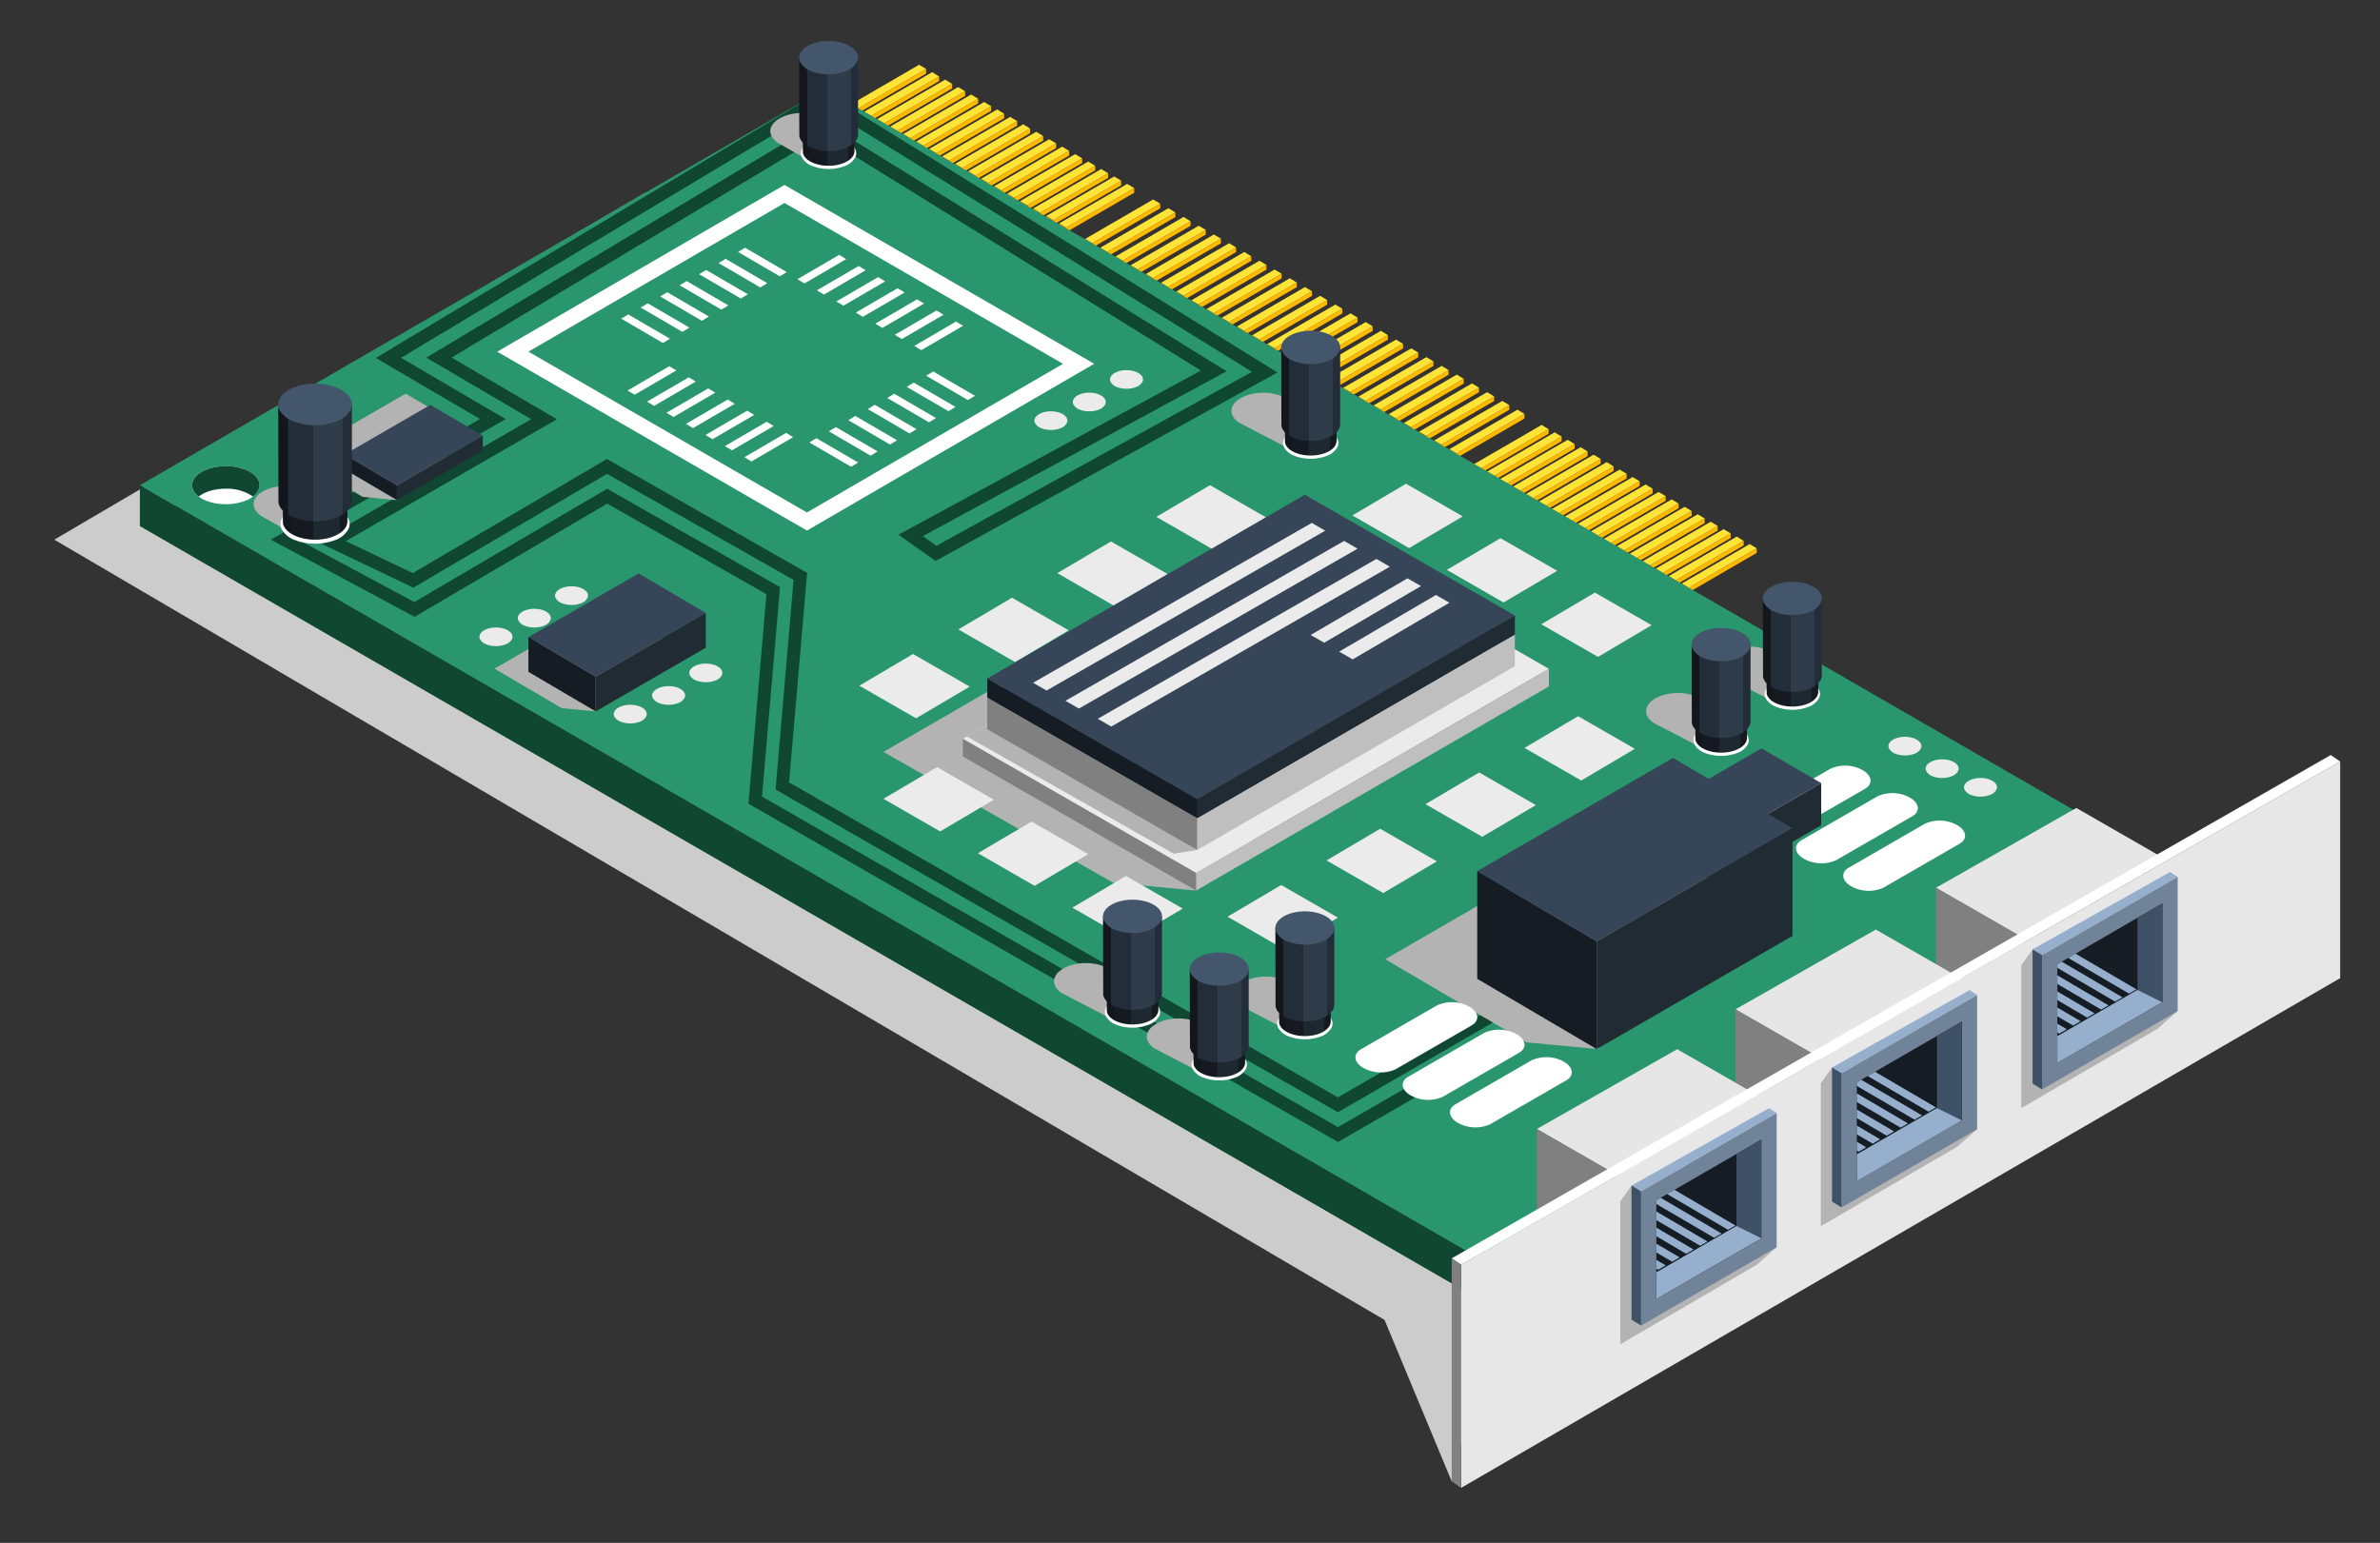 <svg xmlns="http://www.w3.org/2000/svg" xmlns:xlink="http://www.w3.org/1999/xlink" viewBox="0 0 106.548 69.081"><rect x="0" y="0" width="106.548" height="69.081" fill="#333333" stroke="none"/><defs><linearGradient id="铃琨眄沭噤桢眚_4" x1="218.017" y1="21.865" x2="220.916" y2="21.865" gradientTransform="translate(-205.363)" gradientUnits="userSpaceOnUse"><stop offset="0.13" stop-color="#13161a"/><stop offset="0.137" stop-color="#151a21"/><stop offset="0.469" stop-color="#151a21"/><stop offset="0.476" stop-color="#1e2830"/><stop offset="0.876" stop-color="#1e2830"/><stop offset="0.879" stop-color="#151a21"/></linearGradient><linearGradient id="铃琨眄沭噤桢眚_32" x1="217.817" y1="20.725" x2="221.117" y2="20.725" gradientTransform="translate(-205.363)" gradientUnits="userSpaceOnUse"><stop offset="0.13" stop-color="#13161a"/><stop offset="0.137" stop-color="#232d39"/><stop offset="0.469" stop-color="#232d39"/><stop offset="0.476" stop-color="#2d3c48"/><stop offset="0.876" stop-color="#2d3c48"/><stop offset="0.879" stop-color="#232d39"/></linearGradient><linearGradient id="铃琨眄沭噤桢眚_4-2" x1="241.298" y1="5.584" x2="243.616" y2="5.584" xlink:href="#铃琨眄沭噤桢眚_4"/><linearGradient id="铃琨眄沭噤桢眚_32-2" x1="241.137" y1="4.673" x2="243.776" y2="4.673" xlink:href="#铃琨眄沭噤桢眚_32"/><linearGradient id="铃琨眄沭噤桢眚_4-3" x1="254.903" y1="44.032" x2="257.222" y2="44.032" xlink:href="#铃琨眄沭噤桢眚_4"/><linearGradient id="铃琨眄沭噤桢眚_32-3" x1="254.743" y1="43.12" x2="257.382" y2="43.12" xlink:href="#铃琨眄沭噤桢眚_32"/><linearGradient id="铃琨眄沭噤桢眚_4-4" x1="258.787" y1="46.393" x2="261.105" y2="46.393" xlink:href="#铃琨眄沭噤桢眚_4"/><linearGradient id="铃琨眄沭噤桢眚_32-4" x1="258.627" y1="45.481" x2="261.266" y2="45.481" xlink:href="#铃琨眄沭噤桢眚_32"/><linearGradient id="铃琨眄沭噤桢眚_4-5" x1="262.619" y1="44.552" x2="264.937" y2="44.552" xlink:href="#铃琨眄沭噤桢眚_4"/><linearGradient id="铃琨眄沭噤桢眚_32-5" x1="262.459" y1="43.64" x2="265.098" y2="43.64" xlink:href="#铃琨眄沭噤桢眚_32"/><linearGradient id="铃琨眄沭噤桢眚_4-6" x1="262.881" y1="18.559" x2="265.199" y2="18.559" xlink:href="#铃琨眄沭噤桢眚_4"/><linearGradient id="铃琨眄沭噤桢眚_32-6" x1="262.721" y1="17.647" x2="265.36" y2="17.647" xlink:href="#铃琨眄沭噤桢眚_32"/><linearGradient id="铃琨眄沭噤桢眚_4-7" x1="281.254" y1="31.862" x2="283.572" y2="31.862" xlink:href="#铃琨眄沭噤桢眚_4"/><linearGradient id="铃琨眄沭噤桢眚_32-7" x1="281.094" y1="30.95" x2="283.733" y2="30.95" xlink:href="#铃琨眄沭噤桢眚_32"/><linearGradient id="铃琨眄沭噤桢眚_4-8" x1="284.444" y1="29.798" x2="286.762" y2="29.798" xlink:href="#铃琨眄沭噤桢眚_4"/><linearGradient id="铃琨眄沭噤桢眚_32-8" x1="284.283" y1="28.886" x2="286.922" y2="28.886" xlink:href="#铃琨眄沭噤桢眚_32"/></defs><title>18843 [转换]</title><g style="isolation:isolate"><g id="Layer"><polygon points="64.991 66.328 61.983 59.097 2.431 24.163 28.902 8.621 68.681 51.564 64.991 66.328" style="fill:#ccc;mix-blend-mode:multiply"/><polygon points="38.418 4.856 38.103 4.667 41.147 2.9 41.462 3.09 38.418 4.856" style="fill:#ffe438"/><polygon points="41.462 3.09 41.462 3.295 38.418 5.062 38.418 4.856 41.462 3.09" style="fill:#ffb901"/><polygon points="38.103 4.667 38.103 4.872 38.418 5.062 38.418 4.856 38.103 4.667" style="fill:#ee9b0f"/><polygon points="39 5.19 38.686 5 41.729 3.233 42.044 3.423 39 5.19" style="fill:#ffe438"/><polygon points="42.044 3.423 42.044 3.628 39 5.395 39 5.19 42.044 3.423" style="fill:#ffb901"/><polygon points="38.686 5 38.686 5.205 39 5.395 39 5.19 38.686 5" style="fill:#ee9b0f"/><polygon points="39.582 5.523 39.268 5.333 42.311 3.566 42.626 3.756 39.582 5.523" style="fill:#ffe438"/><polygon points="42.626 3.756 42.626 3.961 39.582 5.728 39.582 5.523 42.626 3.756" style="fill:#ffb901"/><polygon points="39.268 5.333 39.268 5.539 39.582 5.728 39.582 5.523 39.268 5.333" style="fill:#ee9b0f"/><polygon points="40.165 5.857 39.85 5.667 42.894 3.9 43.208 4.09 40.165 5.857" style="fill:#ffe438"/><polygon points="43.208 4.09 43.208 4.295 40.165 6.062 40.165 5.857 43.208 4.09" style="fill:#ffb901"/><polygon points="39.85 5.667 39.85 5.872 40.165 6.062 40.165 5.857 39.85 5.667" style="fill:#ee9b0f"/><polygon points="40.747 6.19 40.432 6 43.476 4.233 43.791 4.423 40.747 6.19" style="fill:#ffe438"/><polygon points="43.791 4.423 43.791 4.628 40.747 6.395 40.747 6.19 43.791 4.423" style="fill:#ffb901"/><polygon points="40.432 6 40.432 6.205 40.747 6.395 40.747 6.19 40.432 6" style="fill:#ee9b0f"/><polygon points="41.329 6.524 41.014 6.334 44.058 4.567 44.373 4.757 41.329 6.524" style="fill:#ffe438"/><polygon points="44.373 4.757 44.373 4.962 41.329 6.729 41.329 6.524 44.373 4.757" style="fill:#ffb901"/><polygon points="41.014 6.334 41.014 6.539 41.329 6.729 41.329 6.524 41.014 6.334" style="fill:#ee9b0f"/><polygon points="41.911 6.857 41.597 6.667 44.64 4.9 44.955 5.09 41.911 6.857" style="fill:#ffe438"/><polygon points="44.955 5.09 44.955 5.295 41.911 7.062 41.911 6.857 44.955 5.09" style="fill:#ffb901"/><polygon points="41.597 6.667 41.597 6.872 41.911 7.062 41.911 6.857 41.597 6.667" style="fill:#ee9b0f"/><polygon points="42.494 7.19 42.179 7 45.223 5.234 45.537 5.423 42.494 7.19" style="fill:#ffe438"/><polygon points="45.537 5.423 45.537 5.629 42.494 7.396 42.494 7.19 45.537 5.423" style="fill:#ffb901"/><polygon points="42.179 7 42.179 7.206 42.494 7.396 42.494 7.19 42.179 7" style="fill:#ee9b0f"/><polygon points="43.076 7.524 42.761 7.334 45.805 5.567 46.119 5.757 43.076 7.524" style="fill:#ffe438"/><polygon points="46.119 5.757 46.119 5.962 43.076 7.729 43.076 7.524 46.119 5.757" style="fill:#ffb901"/><polygon points="42.761 7.334 42.761 7.539 43.076 7.729 43.076 7.524 42.761 7.334" style="fill:#ee9b0f"/><polygon points="43.658 7.857 43.343 7.667 46.387 5.9 46.702 6.09 43.658 7.857" style="fill:#ffe438"/><polygon points="46.702 6.09 46.702 6.295 43.658 8.062 43.658 7.857 46.702 6.09" style="fill:#ffb901"/><polygon points="43.343 7.667 43.343 7.872 43.658 8.062 43.658 7.857 43.343 7.667" style="fill:#ee9b0f"/><polygon points="44.24 8.191 43.926 8.001 46.969 6.234 47.284 6.424 44.24 8.191" style="fill:#ffe438"/><polygon points="47.284 6.424 47.284 6.629 44.24 8.396 44.24 8.191 47.284 6.424" style="fill:#ffb901"/><polygon points="43.926 8.001 43.926 8.206 44.24 8.396 44.24 8.191 43.926 8.001" style="fill:#ee9b0f"/><polygon points="44.822 8.524 44.508 8.334 47.551 6.567 47.866 6.757 44.822 8.524" style="fill:#ffe438"/><polygon points="47.866 6.757 47.866 6.962 44.822 8.729 44.822 8.524 47.866 6.757" style="fill:#ffb901"/><polygon points="44.508 8.334 44.508 8.539 44.822 8.729 44.822 8.524 44.508 8.334" style="fill:#ee9b0f"/><polygon points="45.405 8.857 45.09 8.668 48.134 6.901 48.448 7.091 45.405 8.857" style="fill:#ffe438"/><polygon points="48.448 7.091 48.448 7.296 45.405 9.063 45.405 8.857 48.448 7.091" style="fill:#ffb901"/><polygon points="45.09 8.668 45.09 8.873 45.405 9.063 45.405 8.857 45.09 8.668" style="fill:#ee9b0f"/><polygon points="45.987 9.191 45.672 9.001 48.716 7.234 49.03 7.424 45.987 9.191" style="fill:#ffe438"/><polygon points="49.03 7.424 49.03 7.629 45.987 9.396 45.987 9.191 49.03 7.424" style="fill:#ffb901"/><polygon points="45.672 9.001 45.672 9.206 45.987 9.396 45.987 9.191 45.672 9.001" style="fill:#ee9b0f"/><polygon points="46.569 9.524 46.254 9.334 49.298 7.568 49.613 7.757 46.569 9.524" style="fill:#ffe438"/><polygon points="49.613 7.757 49.613 7.963 46.569 9.729 46.569 9.524 49.613 7.757" style="fill:#ffb901"/><polygon points="46.254 9.334 46.254 9.54 46.569 9.729 46.569 9.524 46.254 9.334" style="fill:#ee9b0f"/><polygon points="47.151 9.858 46.837 9.668 49.88 7.901 50.195 8.091 47.151 9.858" style="fill:#ffe438"/><polygon points="50.195 8.091 50.195 8.296 47.151 10.063 47.151 9.858 50.195 8.091" style="fill:#ffb901"/><polygon points="46.837 9.668 46.837 9.873 47.151 10.063 47.151 9.858 46.837 9.668" style="fill:#ee9b0f"/><polygon points="47.733 10.191 47.419 10.001 50.462 8.234 50.777 8.424 47.733 10.191" style="fill:#ffe438"/><polygon points="50.777 8.424 50.777 8.629 47.733 10.396 47.733 10.191 50.777 8.424" style="fill:#ffb901"/><polygon points="47.419 10.001 47.419 10.206 47.733 10.396 47.733 10.191 47.419 10.001" style="fill:#ee9b0f"/><polygon points="66.286 20.982 65.971 20.792 69.015 19.025 69.33 19.215 66.286 20.982" style="fill:#ffe438"/><polygon points="69.33 19.215 69.33 19.42 66.286 21.187 66.286 20.982 69.33 19.215" style="fill:#ffb901"/><polygon points="65.971 20.792 65.971 20.997 66.286 21.187 66.286 20.982 65.971 20.792" style="fill:#ee9b0f"/><polygon points="66.868 21.315 66.554 21.125 69.597 19.358 69.912 19.548 66.868 21.315" style="fill:#ffe438"/><polygon points="69.912 19.548 69.912 19.753 66.868 21.52 66.868 21.315 69.912 19.548" style="fill:#ffb901"/><polygon points="66.554 21.125 66.554 21.33 66.868 21.52 66.868 21.315 66.554 21.125" style="fill:#ee9b0f"/><polygon points="67.451 21.648 67.136 21.459 70.18 19.692 70.494 19.882 67.451 21.648" style="fill:#ffe438"/><polygon points="70.494 19.882 70.494 20.087 67.451 21.854 67.451 21.648 70.494 19.882" style="fill:#ffb901"/><polygon points="67.136 21.459 67.136 21.664 67.451 21.854 67.451 21.648 67.136 21.459" style="fill:#ee9b0f"/><polygon points="68.033 21.982 67.718 21.792 70.762 20.025 71.076 20.215 68.033 21.982" style="fill:#ffe438"/><polygon points="71.076 20.215 71.076 20.42 68.033 22.187 68.033 21.982 71.076 20.215" style="fill:#ffb901"/><polygon points="67.718 21.792 67.718 21.997 68.033 22.187 68.033 21.982 67.718 21.792" style="fill:#ee9b0f"/><polygon points="68.615 22.315 68.3 22.125 71.344 20.358 71.659 20.548 68.615 22.315" style="fill:#ffe438"/><polygon points="71.659 20.548 71.659 20.753 68.615 22.52 68.615 22.315 71.659 20.548" style="fill:#ffb901"/><polygon points="68.3 22.125 68.3 22.331 68.615 22.52 68.615 22.315 68.3 22.125" style="fill:#ee9b0f"/><polygon points="69.197 22.649 68.883 22.459 71.926 20.692 72.241 20.882 69.197 22.649" style="fill:#ffe438"/><polygon points="72.241 20.882 72.241 21.087 69.197 22.854 69.197 22.649 72.241 20.882" style="fill:#ffb901"/><polygon points="68.883 22.459 68.883 22.664 69.197 22.854 69.197 22.649 68.883 22.459" style="fill:#ee9b0f"/><polygon points="69.779 22.982 69.465 22.792 72.508 21.025 72.823 21.215 69.779 22.982" style="fill:#ffe438"/><polygon points="72.823 21.215 72.823 21.42 69.779 23.187 69.779 22.982 72.823 21.215" style="fill:#ffb901"/><polygon points="69.465 22.792 69.465 22.997 69.779 23.187 69.779 22.982 69.465 22.792" style="fill:#ee9b0f"/><polygon points="70.362 23.316 70.047 23.126 73.091 21.359 73.405 21.549 70.362 23.316" style="fill:#ffe438"/><polygon points="73.405 21.549 73.405 21.754 70.362 23.521 70.362 23.316 73.405 21.549" style="fill:#ffb901"/><polygon points="70.047 23.126 70.047 23.331 70.362 23.521 70.362 23.316 70.047 23.126" style="fill:#ee9b0f"/><polygon points="70.944 23.649 70.629 23.459 73.673 21.692 73.987 21.882 70.944 23.649" style="fill:#ffe438"/><polygon points="73.987 21.882 73.987 22.087 70.944 23.854 70.944 23.649 73.987 21.882" style="fill:#ffb901"/><polygon points="70.629 23.459 70.629 23.664 70.944 23.854 70.944 23.649 70.629 23.459" style="fill:#ee9b0f"/><polygon points="71.526 23.982 71.211 23.792 74.255 22.026 74.57 22.215 71.526 23.982" style="fill:#ffe438"/><polygon points="74.57 22.215 74.57 22.421 71.526 24.188 71.526 23.982 74.57 22.215" style="fill:#ffb901"/><polygon points="71.211 23.792 71.211 23.998 71.526 24.188 71.526 23.982 71.211 23.792" style="fill:#ee9b0f"/><polygon points="72.108 24.316 71.794 24.126 74.837 22.359 75.152 22.549 72.108 24.316" style="fill:#ffe438"/><polygon points="75.152 22.549 75.152 22.754 72.108 24.521 72.108 24.316 75.152 22.549" style="fill:#ffb901"/><polygon points="71.794 24.126 71.794 24.331 72.108 24.521 72.108 24.316 71.794 24.126" style="fill:#ee9b0f"/><polygon points="72.69 24.649 72.376 24.459 75.419 22.692 75.734 22.882 72.69 24.649" style="fill:#ffe438"/><polygon points="75.734 22.882 75.734 23.087 72.69 24.854 72.69 24.649 75.734 22.882" style="fill:#ffb901"/><polygon points="72.376 24.459 72.376 24.664 72.69 24.854 72.69 24.649 72.376 24.459" style="fill:#ee9b0f"/><polygon points="73.273 24.983 72.958 24.793 76.002 23.026 76.316 23.216 73.273 24.983" style="fill:#ffe438"/><polygon points="76.316 23.216 76.316 23.421 73.273 25.188 73.273 24.983 76.316 23.216" style="fill:#ffb901"/><polygon points="72.958 24.793 72.958 24.998 73.273 25.188 73.273 24.983 72.958 24.793" style="fill:#ee9b0f"/><polygon points="73.855 25.316 73.54 25.126 76.584 23.359 76.899 23.549 73.855 25.316" style="fill:#ffe438"/><polygon points="76.899 23.549 76.899 23.754 73.855 25.521 73.855 25.316 76.899 23.549" style="fill:#ffb901"/><polygon points="73.54 25.126 73.54 25.331 73.855 25.521 73.855 25.316 73.54 25.126" style="fill:#ee9b0f"/><polygon points="74.437 25.649 74.122 25.46 77.166 23.693 77.481 23.883 74.437 25.649" style="fill:#ffe438"/><polygon points="77.481 23.883 77.481 24.088 74.437 25.855 74.437 25.649 77.481 23.883" style="fill:#ffb901"/><polygon points="74.122 25.46 74.122 25.665 74.437 25.855 74.437 25.649 74.122 25.46" style="fill:#ee9b0f"/><polygon points="75.019 25.983 74.705 25.793 77.748 24.026 78.063 24.216 75.019 25.983" style="fill:#ffe438"/><polygon points="78.063 24.216 78.063 24.421 75.019 26.188 75.019 25.983 78.063 24.216" style="fill:#ffb901"/><polygon points="74.705 25.793 74.705 25.998 75.019 26.188 75.019 25.983 74.705 25.793" style="fill:#ee9b0f"/><polygon points="75.602 26.316 75.287 26.126 78.331 24.36 78.645 24.549 75.602 26.316" style="fill:#ffe438"/><polygon points="78.645 24.549 78.645 24.755 75.602 26.521 75.602 26.316 78.645 24.549" style="fill:#ffb901"/><polygon points="75.287 26.126 75.287 26.332 75.602 26.521 75.602 26.316 75.287 26.126" style="fill:#ee9b0f"/><polygon points="48.897 10.887 48.583 10.697 51.626 8.93 51.941 9.12 48.897 10.887" style="fill:#ffe438"/><polygon points="51.941 9.12 51.941 9.325 48.897 11.092 48.897 10.887 51.941 9.12" style="fill:#ffb901"/><polygon points="48.583 10.697 48.583 10.902 48.897 11.092 48.897 10.887 48.583 10.697" style="fill:#ee9b0f"/><polygon points="49.577 11.279 49.262 11.089 52.306 9.322 52.62 9.512 49.577 11.279" style="fill:#ffe438"/><polygon points="52.62 9.512 52.62 9.717 49.577 11.484 49.577 11.279 52.62 9.512" style="fill:#ffb901"/><polygon points="49.262 11.089 49.262 11.294 49.577 11.484 49.577 11.279 49.262 11.089" style="fill:#ee9b0f"/><polygon points="50.256 11.671 49.942 11.481 52.985 9.714 53.3 9.904 50.256 11.671" style="fill:#ffe438"/><polygon points="53.3 9.904 53.3 10.109 50.256 11.876 50.256 11.671 53.3 9.904" style="fill:#ffb901"/><polygon points="49.942 11.481 49.942 11.686 50.256 11.876 50.256 11.671 49.942 11.481" style="fill:#ee9b0f"/><polygon points="50.936 12.063 50.621 11.873 53.665 10.107 53.979 10.296 50.936 12.063" style="fill:#ffe438"/><polygon points="53.979 10.296 53.979 10.502 50.936 12.268 50.936 12.063 53.979 10.296" style="fill:#ffb901"/><polygon points="50.621 11.873 50.621 12.079 50.936 12.268 50.936 12.063 50.621 11.873" style="fill:#ee9b0f"/><polygon points="51.615 12.456 51.301 12.266 54.344 10.499 54.659 10.689 51.615 12.456" style="fill:#ffe438"/><polygon points="54.659 10.689 54.659 10.894 51.615 12.661 51.615 12.456 54.659 10.689" style="fill:#ffb901"/><polygon points="51.301 12.266 51.301 12.471 51.615 12.661 51.615 12.456 51.301 12.266" style="fill:#ee9b0f"/><polygon points="52.295 12.848 51.98 12.658 55.024 10.891 55.338 11.081 52.295 12.848" style="fill:#ffe438"/><polygon points="55.338 11.081 55.338 11.286 52.295 13.053 52.295 12.848 55.338 11.081" style="fill:#ffb901"/><polygon points="51.98 12.658 51.98 12.863 52.295 13.053 52.295 12.848 51.98 12.658" style="fill:#ee9b0f"/><polygon points="52.974 13.24 52.66 13.05 55.703 11.283 56.018 11.473 52.974 13.24" style="fill:#ffe438"/><polygon points="56.018 11.473 56.018 11.678 52.974 13.445 52.974 13.24 56.018 11.473" style="fill:#ffb901"/><polygon points="52.66 13.05 52.66 13.255 52.974 13.445 52.974 13.24 52.66 13.05" style="fill:#ee9b0f"/><polygon points="53.654 13.632 53.339 13.442 56.383 11.675 56.697 11.865 53.654 13.632" style="fill:#ffe438"/><polygon points="56.697 11.865 56.697 12.071 53.654 13.837 53.654 13.632 56.697 11.865" style="fill:#ffb901"/><polygon points="53.339 13.442 53.339 13.648 53.654 13.837 53.654 13.632 53.339 13.442" style="fill:#ee9b0f"/><polygon points="54.333 14.024 54.019 13.835 57.062 12.068 57.377 12.258 54.333 14.024" style="fill:#ffe438"/><polygon points="57.377 12.258 57.377 12.463 54.333 14.23 54.333 14.024 57.377 12.258" style="fill:#ffb901"/><polygon points="54.019 13.835 54.019 14.04 54.333 14.23 54.333 14.024 54.019 13.835" style="fill:#ee9b0f"/><polygon points="55.013 14.417 54.698 14.227 57.742 12.46 58.056 12.65 55.013 14.417" style="fill:#ffe438"/><polygon points="58.056 12.65 58.056 12.855 55.013 14.622 55.013 14.417 58.056 12.65" style="fill:#ffb901"/><polygon points="54.698 14.227 54.698 14.432 55.013 14.622 55.013 14.417 54.698 14.227" style="fill:#ee9b0f"/><polygon points="55.692 14.809 55.378 14.619 58.421 12.852 58.736 13.042 55.692 14.809" style="fill:#ffe438"/><polygon points="58.736 13.042 58.736 13.247 55.692 15.014 55.692 14.809 58.736 13.042" style="fill:#ffb901"/><polygon points="55.378 14.619 55.378 14.824 55.692 15.014 55.692 14.809 55.378 14.619" style="fill:#ee9b0f"/><polygon points="56.372 15.201 56.057 15.011 59.101 13.244 59.415 13.434 56.372 15.201" style="fill:#ffe438"/><polygon points="59.415 13.434 59.415 13.639 56.372 15.406 56.372 15.201 59.415 13.434" style="fill:#ffb901"/><polygon points="56.057 15.011 56.057 15.216 56.372 15.406 56.372 15.201 56.057 15.011" style="fill:#ee9b0f"/><polygon points="57.051 15.593 56.737 15.403 59.78 13.637 60.095 13.826 57.051 15.593" style="fill:#ffe438"/><polygon points="60.095 13.826 60.095 14.032 57.051 15.799 57.051 15.593 60.095 13.826" style="fill:#ffb901"/><polygon points="56.737 15.403 56.737 15.609 57.051 15.799 57.051 15.593 56.737 15.403" style="fill:#ee9b0f"/><polygon points="57.731 15.986 57.416 15.796 60.46 14.029 60.774 14.219 57.731 15.986" style="fill:#ffe438"/><polygon points="60.774 14.219 60.774 14.424 57.731 16.191 57.731 15.986 60.774 14.219" style="fill:#ffb901"/><polygon points="57.416 15.796 57.416 16.001 57.731 16.191 57.731 15.986 57.416 15.796" style="fill:#ee9b0f"/><polygon points="58.41 16.378 58.096 16.188 61.139 14.421 61.454 14.611 58.41 16.378" style="fill:#ffe438"/><polygon points="61.454 14.611 61.454 14.816 58.41 16.583 58.41 16.378 61.454 14.611" style="fill:#ffb901"/><polygon points="58.096 16.188 58.096 16.393 58.41 16.583 58.41 16.378 58.096 16.188" style="fill:#ee9b0f"/><polygon points="59.09 16.77 58.775 16.58 61.819 14.813 62.133 15.003 59.09 16.77" style="fill:#ffe438"/><polygon points="62.133 15.003 62.133 15.208 59.09 16.975 59.09 16.77 62.133 15.003" style="fill:#ffb901"/><polygon points="58.775 16.58 58.775 16.785 59.09 16.975 59.09 16.77 58.775 16.58" style="fill:#ee9b0f"/><polygon points="59.769 17.162 59.455 16.972 62.498 15.206 62.813 15.395 59.769 17.162" style="fill:#ffe438"/><polygon points="62.813 15.395 62.813 15.601 59.769 17.367 59.769 17.162 62.813 15.395" style="fill:#ffb901"/><polygon points="59.455 16.972 59.455 17.178 59.769 17.367 59.769 17.162 59.455 16.972" style="fill:#ee9b0f"/><polygon points="60.449 17.555 60.134 17.365 63.178 15.598 63.492 15.788 60.449 17.555" style="fill:#ffe438"/><polygon points="63.492 15.788 63.492 15.993 60.449 17.76 60.449 17.555 63.492 15.788" style="fill:#ffb901"/><polygon points="60.134 17.365 60.134 17.57 60.449 17.76 60.449 17.555 60.134 17.365" style="fill:#ee9b0f"/><polygon points="61.128 17.947 60.814 17.757 63.857 15.99 64.172 16.18 61.128 17.947" style="fill:#ffe438"/><polygon points="64.172 16.18 64.172 16.385 61.128 18.152 61.128 17.947 64.172 16.18" style="fill:#ffb901"/><polygon points="60.814 17.757 60.814 17.962 61.128 18.152 61.128 17.947 60.814 17.757" style="fill:#ee9b0f"/><polygon points="61.808 18.339 61.493 18.149 64.537 16.382 64.851 16.572 61.808 18.339" style="fill:#ffe438"/><polygon points="64.851 16.572 64.851 16.777 61.808 18.544 61.808 18.339 64.851 16.572" style="fill:#ffb901"/><polygon points="61.493 18.149 61.493 18.354 61.808 18.544 61.808 18.339 61.493 18.149" style="fill:#ee9b0f"/><polygon points="62.487 18.731 62.173 18.541 65.216 16.774 65.531 16.964 62.487 18.731" style="fill:#ffe438"/><polygon points="65.531 16.964 65.531 17.169 62.487 18.936 62.487 18.731 65.531 16.964" style="fill:#ffb901"/><polygon points="62.173 18.541 62.173 18.746 62.487 18.936 62.487 18.731 62.173 18.541" style="fill:#ee9b0f"/><polygon points="63.167 19.123 62.852 18.934 65.896 17.167 66.21 17.357 63.167 19.123" style="fill:#ffe438"/><polygon points="66.21 17.357 66.21 17.562 63.167 19.329 63.167 19.123 66.21 17.357" style="fill:#ffb901"/><polygon points="62.852 18.934 62.852 19.139 63.167 19.329 63.167 19.123 62.852 18.934" style="fill:#ee9b0f"/><polygon points="63.846 19.516 63.532 19.326 66.575 17.559 66.89 17.749 63.846 19.516" style="fill:#ffe438"/><polygon points="66.89 17.749 66.89 17.954 63.846 19.721 63.846 19.516 66.89 17.749" style="fill:#ffb901"/><polygon points="63.532 19.326 63.532 19.531 63.846 19.721 63.846 19.516 63.532 19.326" style="fill:#ee9b0f"/><polygon points="64.526 19.908 64.211 19.718 67.255 17.951 67.569 18.141 64.526 19.908" style="fill:#ffe438"/><polygon points="67.569 18.141 67.569 18.346 64.526 20.113 64.526 19.908 67.569 18.141" style="fill:#ffb901"/><polygon points="64.211 19.718 64.211 19.923 64.526 20.113 64.526 19.908 64.211 19.718" style="fill:#ee9b0f"/><polygon points="65.205 20.3 64.891 20.11 67.934 18.343 68.249 18.533 65.205 20.3" style="fill:#ffe438"/><polygon points="68.249 18.533 68.249 18.738 65.205 20.505 65.205 20.3 68.249 18.533" style="fill:#ffb901"/><polygon points="64.891 20.11 64.891 20.315 65.205 20.505 65.205 20.3 64.891 20.11" style="fill:#ee9b0f"/><polygon points="72.987 62.075 6.262 23.551 36.921 5.808 103.647 44.332 72.987 62.075" style="fill:#388726"/><polygon points="72.987 60.247 6.262 21.723 36.921 3.981 103.647 42.505 72.987 60.247" style="fill:#29966d"/><path d="M56.247,43.764a2.455,2.455,0,0,1,.447-.04h.01a2.274,2.274,0,0,1,1.121.309l1.911.985-1.794,1.267-2.345-1.218.002-.001a.803.803,0,0,1-.294-.317.469.469,0,0,1-.05-.207C55.253,44.179,55.67,43.873,56.247,43.764Z" style="fill:#b3b3b3;mix-blend-mode:multiply"/><path d="M12.346,21.799a2.463,2.463,0,0,1,.447-.04h.01a2.273,2.273,0,0,1,1.121.309l1.325.757-2.02,1.151-1.534-.875.002-.001a.803.803,0,0,1-.295-.317.469.469,0,0,1-.05-.207C11.352,22.213,11.769,21.908,12.346,21.799Z" style="fill:#b3b3b3;mix-blend-mode:multiply"/><polygon points="49.834 39.524 39.551 33.666 51.575 26.712 61.857 32.57 53.536 39.873 49.834 39.524" style="fill:#b3b3b3;mix-blend-mode:multiply"/><polygon points="25.148 31.708 22.138 29.937 27.07 27.085 30.08 28.856 26.667 31.852 25.148 31.708" style="fill:#b3b3b3;mix-blend-mode:multiply"/><path d="M22.942,28.511a.232.232,0,0,1-.026.107.52.52,0,0,1-.307.242,1.174,1.174,0,0,1-.405.069,1.261,1.261,0,0,1-.23-.021.964.964,0,0,1-.175-.048.529.529,0,0,1-.308-.241.24.24,0,0,1-.026-.106c0-.185.213-.342.509-.398a1.258,1.258,0,0,1,.229-.021C22.611,28.094,22.942,28.281,22.942,28.511Z" style="fill:#ebebeb"/><path d="M24.659,27.676a.232.232,0,0,1-.026.107.52.52,0,0,1-.307.242,1.173,1.173,0,0,1-.405.069,1.271,1.271,0,0,1-.23-.021.971.971,0,0,1-.175-.049.528.528,0,0,1-.308-.241.24.24,0,0,1-.026-.106c0-.185.213-.342.509-.398a1.259,1.259,0,0,1,.229-.021C24.328,27.26,24.659,27.446,24.659,27.676Z" style="fill:#ebebeb"/><path d="M26.325,26.667a.232.232,0,0,1-.026.107.52.52,0,0,1-.307.242,1.173,1.173,0,0,1-.405.069,1.262,1.262,0,0,1-.23-.021.964.964,0,0,1-.175-.048.528.528,0,0,1-.308-.241.24.24,0,0,1-.026-.106c0-.185.213-.342.509-.398a1.267,1.267,0,0,1,.229-.021C25.994,26.25,26.325,26.437,26.325,26.667Z" style="fill:#ebebeb"/><path d="M47.786,18.833a.23.23,0,0,1-.026.107.52.52,0,0,1-.307.242,1.175,1.175,0,0,1-.405.069,1.262,1.262,0,0,1-.23-.021.974.974,0,0,1-.175-.048.528.528,0,0,1-.308-.241.24.24,0,0,1-.026-.106c0-.185.213-.342.509-.398a1.258,1.258,0,0,1,.229-.021C47.456,18.417,47.786,18.603,47.786,18.833Z" style="fill:#ebebeb"/><path d="M49.503,17.999a.231.231,0,0,1-.026.107.52.52,0,0,1-.307.242,1.173,1.173,0,0,1-.405.069,1.261,1.261,0,0,1-.23-.021.964.964,0,0,1-.175-.048.529.529,0,0,1-.308-.241.242.242,0,0,1-.026-.106c0-.185.213-.342.509-.398a1.258,1.258,0,0,1,.229-.021C49.173,17.582,49.503,17.769,49.503,17.999Z" style="fill:#ebebeb"/><path d="M51.17,16.989a.232.232,0,0,1-.026.107.52.52,0,0,1-.307.242,1.175,1.175,0,0,1-.405.069,1.262,1.262,0,0,1-.23-.021.982.982,0,0,1-.175-.048.529.529,0,0,1-.308-.241.24.24,0,0,1-.026-.106c0-.185.213-.342.509-.398a1.26,1.26,0,0,1,.229-.021C50.839,16.573,51.17,16.759,51.17,16.989Z" style="fill:#ebebeb"/><polygon points="59.896 51.131 33.506 35.984 34.313 26.605 27.183 22.55 18.562 27.618 12.126 24.163 21.487 18.76 16.823 16.026 36.798 4.048 57.19 16.677 41.882 25.117 40.224 23.94 53.762 16.59 36.784 6.076 20.217 16.009 24.93 18.772 15.48 24.227 18.478 25.659 27.169 20.55 36.133 25.648 35.326 35.032 59.894 49.134 67.083 44.969 68.681 46.062 59.896 51.131" style="fill:#104732"/><polygon points="34.113 35.666 34.92 26.286 27.179 21.883 18.549 26.956 13.312 24.145 22.635 18.764 17.954 16.02 36.794 4.724 56.048 16.648 41.92 24.437 41.313 24.006 54.911 16.623 36.789 5.4 19.086 16.014 23.782 18.768 14.242 24.275 18.506 26.312 27.174 21.217 35.527 25.967 34.72 35.35 59.895 49.8 67.058 45.651 67.598 46.021 59.895 50.466 34.113 35.666" style="fill:#29966d"/><path d="M80.091,37.281l3.399-1.962c.371-.214.325-.589-.104-.836h0a1.61,1.61,0,0,0-1.448-.06l-3.399,1.962c-.371.214-.325.589.104.836h0A1.61,1.61,0,0,0,80.091,37.281Z" style="fill:#fff"/><path d="M82.207,38.511l3.399-1.962c.371-.214.325-.589-.104-.836h0a1.61,1.61,0,0,0-1.448-.06l-3.399,1.962c-.371.214-.325.589.104.836h0A1.61,1.61,0,0,0,82.207,38.511Z" style="fill:#fff"/><path d="M84.323,39.742l3.399-1.962c.371-.214.325-.589-.104-.836h0a1.61,1.61,0,0,0-1.448-.06l-3.399,1.962c-.371.214-.325.589.104.836h0A1.609,1.609,0,0,0,84.323,39.742Z" style="fill:#fff"/><polygon points="42.09 37.226 39.551 35.765 41.953 34.346 44.492 35.807 42.09 37.226" style="fill:#ebebeb"/><polygon points="46.318 39.662 43.779 38.202 46.181 36.783 48.72 38.243 46.318 39.662" style="fill:#ebebeb"/><polygon points="50.547 42.099 48.008 40.638 50.409 39.219 52.948 40.68 50.547 42.099" style="fill:#ebebeb"/><polygon points="57.493 42.505 54.954 41.044 57.356 39.625 59.895 41.086 57.493 42.505" style="fill:#ebebeb"/><polygon points="61.925 39.985 59.386 38.525 61.787 37.106 64.326 38.566 61.925 39.985" style="fill:#ebebeb"/><polygon points="66.356 37.466 63.817 36.005 66.219 34.586 68.758 36.047 66.356 37.466" style="fill:#ebebeb"/><polygon points="70.788 34.946 68.249 33.486 70.65 32.067 73.189 33.527 70.788 34.946" style="fill:#ebebeb"/><polygon points="63.082 24.539 60.543 23.078 62.945 21.659 65.484 23.12 63.082 24.539" style="fill:#ebebeb"/><polygon points="67.311 26.975 64.772 25.515 67.173 24.096 69.712 25.556 67.311 26.975" style="fill:#ebebeb"/><polygon points="71.539 29.411 69 27.951 71.401 26.532 73.94 27.992 71.539 29.411" style="fill:#ebebeb"/><polygon points="41.01 32.161 38.471 30.701 40.873 29.282 43.412 30.742 41.01 32.161" style="fill:#ebebeb"/><polygon points="45.442 29.641 42.903 28.181 45.305 26.762 47.844 28.222 45.442 29.641" style="fill:#ebebeb"/><polygon points="49.874 27.122 47.334 25.662 49.736 24.243 52.275 25.703 49.874 27.122" style="fill:#ebebeb"/><polygon points="54.305 24.602 51.766 23.142 54.168 21.723 56.707 23.183 54.305 24.602" style="fill:#ebebeb"/><path d="M15.652,23.465a.485.485,0,0,1-.054.225,1.09,1.09,0,0,1-.644.508,2.459,2.459,0,0,1-.849.145,2.645,2.645,0,0,1-.482-.043,2.031,2.031,0,0,1-.367-.102,1.108,1.108,0,0,1-.646-.505.505.505,0,0,1-.054-.223c0-.389.447-.717,1.067-.834a2.648,2.648,0,0,1,.48-.043C14.958,22.592,15.652,22.983,15.652,23.465Z" style="fill:#fff"/><polygon points="103.647 42.505 103.647 44.332 72.987 62.075 72.987 60.247 103.647 42.505" style="fill:#17694a"/><polygon points="6.262 21.723 6.262 23.551 72.987 62.075 72.987 60.247 6.262 21.723" style="fill:#104732"/><polygon points="16.239 22.248 13.229 20.477 18.161 17.625 21.172 19.396 17.758 22.392 16.239 22.248" style="fill:#b3b3b3;mix-blend-mode:multiply"/><polygon points="17.771 21.731 15.424 20.35 19.269 18.126 21.616 19.507 17.771 21.731" style="fill:#364557"/><polygon points="21.616 19.507 21.616 20.168 17.771 22.392 17.771 21.731 21.616 19.507" style="fill:#202b33"/><polygon points="15.424 20.35 15.424 21.011 17.771 22.392 17.771 21.731 15.424 20.35" style="fill:#161c24"/><path d="M15.553,19.567v3.777a.349.349,0,0,1-.01.091c-.077.411-.694.728-1.438.728a2.477,2.477,0,0,1-.451-.041c-.528-.097-.922-.36-.987-.684-.006-.03-.01-3.291-.01-3.324l-.002-.287v-.257h.356l.643-.002,1.541-.002Z" style="fill:url(#铃琨眄沭噤桢眚_4)"/><path d="M15.553,19.567a.454.454,0,0,1-.051.21,1.021,1.021,0,0,1-.603.475,2.306,2.306,0,0,1-.795.136,2.477,2.477,0,0,1-.451-.041,1.898,1.898,0,0,1-.344-.095,1.038,1.038,0,0,1-.605-.473.471.471,0,0,1-.051-.208c0-.364.419-.672.999-.781a2.472,2.472,0,0,1,.449-.041C14.904,18.75,15.553,19.116,15.553,19.567Z" style="fill:#344354"/><path d="M15.754,18.109v4.3a.397.397,0,0,1-.011.104c-.087.468-.79.829-1.637.829a2.815,2.815,0,0,1-.513-.046c-.601-.111-1.05-.41-1.124-.778-.007-.035-.012-3.747-.012-3.784l-.002-.327v-.292h.405l.732-.002,1.755-.002Z" style="fill:url(#铃琨眄沭噤桢眚_32)"/><path d="M15.754,18.109a.517.517,0,0,1-.058.239,1.162,1.162,0,0,1-.686.541,2.624,2.624,0,0,1-.905.154,2.815,2.815,0,0,1-.513-.046,2.152,2.152,0,0,1-.392-.108,1.181,1.181,0,0,1-.689-.539.538.538,0,0,1-.058-.237c0-.414.477-.764,1.138-.889a2.817,2.817,0,0,1,.511-.046C15.015,17.178,15.754,17.595,15.754,18.109Z" style="fill:#43566c"/><path d="M11.618,21.721a.473.473,0,0,1-.053.219,1.063,1.063,0,0,1-.627.495,2.4,2.4,0,0,1-.827.141,2.584,2.584,0,0,1-.469-.042,1.987,1.987,0,0,1-.358-.099,1.08,1.08,0,0,1-.629-.492.492.492,0,0,1-.053-.217c0-.379.436-.699,1.04-.812a2.577,2.577,0,0,1,.467-.042C10.943,20.871,11.618,21.252,11.618,21.721Z" style="fill:#fff"/><path d="M8.898,22.228a1.78,1.78,0,0,1,.744-.305,2.568,2.568,0,0,1,.467-.042,2.042,2.042,0,0,1,1.212.348.776.776,0,0,0,.244-.289.473.473,0,0,0,.053-.219c0-.469-.676-.85-1.509-.85a2.568,2.568,0,0,0-.467.042c-.604.114-1.04.433-1.04.812a.491.491,0,0,0,.053.217A.787.787,0,0,0,8.898,22.228Z" style="fill:#104732"/><path d="M35.48,5.097a2.463,2.463,0,0,1,.447-.04h.01a2.273,2.273,0,0,1,1.121.309l1.325.757-2.02,1.151-1.535-.875.002-.001a.803.803,0,0,1-.294-.317.469.469,0,0,1-.05-.207C34.486,5.512,34.903,5.206,35.48,5.097Z" style="fill:#b3b3b3;mix-blend-mode:multiply"/><path d="M38.332,6.864a.388.388,0,0,1-.043.18.872.872,0,0,1-.515.406,1.969,1.969,0,0,1-.679.116,2.123,2.123,0,0,1-.385-.035,1.628,1.628,0,0,1-.294-.081.886.886,0,0,1-.517-.404.404.404,0,0,1-.043-.178c0-.311.358-.574.853-.667a2.118,2.118,0,0,1,.384-.035C37.777,6.166,38.332,6.478,38.332,6.864Z" style="fill:#fff"/><path d="M38.253,3.747v3.02a.282.282,0,0,1-.008.073c-.061.328-.555.582-1.15.582a1.985,1.985,0,0,1-.361-.032c-.422-.078-.738-.288-.789-.547-.005-.024-.008-2.632-.008-2.658l-.002-.23V3.75h.285l.514-.002,1.233-.002Z" style="fill:url(#铃琨眄沭噤桢眚_4-2)"/><path d="M38.253,3.747a.363.363,0,0,1-.041.168.817.817,0,0,1-.482.38,1.844,1.844,0,0,1-.636.108,1.985,1.985,0,0,1-.361-.032,1.524,1.524,0,0,1-.275-.076.83.83,0,0,1-.484-.379.378.378,0,0,1-.04-.167c0-.291.335-.537.799-.624a1.98,1.98,0,0,1,.359-.032C37.734,3.093,38.253,3.386,38.253,3.747Z" style="fill:#344354"/><path d="M38.414,2.58v3.438a.316.316,0,0,1-.009.083c-.07.374-.632.663-1.309.663a2.259,2.259,0,0,1-.411-.037c-.481-.088-.84-.328-.899-.623-.005-.028-.009-2.997-.009-3.026l-.002-.262v-.234h.324l.586-.002,1.403-.002Z" style="fill:url(#铃琨眄沭噤桢眚_32-2)"/><path d="M38.414,2.58a.414.414,0,0,1-.046.192.93.93,0,0,1-.549.433,2.098,2.098,0,0,1-.724.123,2.259,2.259,0,0,1-.411-.037,1.735,1.735,0,0,1-.313-.086.945.945,0,0,1-.551-.431.43.43,0,0,1-.046-.19c0-.332.381-.611.91-.711a2.245,2.245,0,0,1,.409-.037C37.822,1.836,38.414,2.17,38.414,2.58Z" style="fill:#43566c"/><path d="M48.181,43.16a2.454,2.454,0,0,1,.447-.04h.01a2.274,2.274,0,0,1,1.121.309l2.136,1.101-2.02,1.151-2.345-1.218.003-.001a.803.803,0,0,1-.295-.317.469.469,0,0,1-.05-.207C47.187,43.574,47.603,43.269,48.181,43.16Z" style="fill:#b3b3b3;mix-blend-mode:multiply"/><path d="M51.938,45.311a.388.388,0,0,1-.043.18.872.872,0,0,1-.515.406,1.967,1.967,0,0,1-.679.116,2.114,2.114,0,0,1-.385-.035,1.62,1.62,0,0,1-.294-.081.886.886,0,0,1-.517-.404.403.403,0,0,1-.043-.178c0-.311.358-.574.853-.667a2.118,2.118,0,0,1,.384-.035C51.383,44.613,51.938,44.926,51.938,45.311Z" style="fill:#fff"/><path d="M51.859,42.194v3.02a.283.283,0,0,1-.008.073c-.061.328-.555.582-1.15.582a1.976,1.976,0,0,1-.361-.032c-.422-.078-.738-.288-.789-.547-.005-.024-.008-2.632-.008-2.658l-.002-.23v-.205h.285l.514-.002,1.233-.002Z" style="fill:url(#铃琨眄沭噤桢眚_4-3)"/><path d="M51.859,42.194a.363.363,0,0,1-.041.168.816.816,0,0,1-.482.38,1.841,1.841,0,0,1-.636.108,1.985,1.985,0,0,1-.361-.032,1.517,1.517,0,0,1-.275-.076.83.83,0,0,1-.484-.379.377.377,0,0,1-.041-.167c0-.291.335-.537.799-.624a1.98,1.98,0,0,1,.359-.032C51.339,41.54,51.859,41.833,51.859,42.194Z" style="fill:#344354"/><path d="M52.019,41.028v3.438a.317.317,0,0,1-.009.083c-.07.374-.632.663-1.309.663a2.25,2.25,0,0,1-.411-.037c-.481-.088-.84-.328-.899-.622-.005-.028-.009-2.997-.009-3.026l-.002-.261v-.234h.324l.586-.002,1.403-.002Z" style="fill:url(#铃琨眄沭噤桢眚_32-3)"/><path d="M52.019,41.028a.413.413,0,0,1-.046.192.929.929,0,0,1-.549.433,2.096,2.096,0,0,1-.724.123,2.259,2.259,0,0,1-.411-.037,1.735,1.735,0,0,1-.313-.087.944.944,0,0,1-.551-.431.43.43,0,0,1-.046-.19c0-.332.381-.611.91-.711a2.254,2.254,0,0,1,.409-.037C51.428,40.284,52.019,40.617,52.019,41.028Z" style="fill:#43566c"/><path d="M52.333,45.64a2.454,2.454,0,0,1,.447-.04h.01a2.274,2.274,0,0,1,1.121.309l1.911.985-1.794,1.267-2.345-1.218.002-.001a.803.803,0,0,1-.294-.317.469.469,0,0,1-.05-.207C51.34,46.054,51.756,45.748,52.333,45.64Z" style="fill:#b3b3b3;mix-blend-mode:multiply"/><path d="M55.821,47.672a.388.388,0,0,1-.043.18.872.872,0,0,1-.515.406,1.97,1.97,0,0,1-.679.116,2.122,2.122,0,0,1-.385-.035,1.625,1.625,0,0,1-.294-.081.886.886,0,0,1-.517-.404.404.404,0,0,1-.043-.178c0-.311.358-.574.853-.667a2.108,2.108,0,0,1,.384-.035C55.267,46.974,55.821,47.287,55.821,47.672Z" style="fill:#fff"/><path d="M55.742,44.555v3.02a.282.282,0,0,1-.008.073c-.061.328-.555.582-1.15.582a1.984,1.984,0,0,1-.361-.032c-.422-.078-.738-.288-.789-.547-.005-.024-.008-2.632-.008-2.658l-.002-.23v-.205h.285l.514-.002,1.233-.002Z" style="fill:url(#铃琨眄沭噤桢眚_4-4)"/><path d="M55.742,44.555a.363.363,0,0,1-.041.168.817.817,0,0,1-.482.38,1.844,1.844,0,0,1-.636.108,1.984,1.984,0,0,1-.361-.032,1.521,1.521,0,0,1-.275-.076.83.83,0,0,1-.484-.379.379.379,0,0,1-.04-.167c0-.291.335-.537.799-.625a1.979,1.979,0,0,1,.359-.032C55.223,43.902,55.742,44.194,55.742,44.555Z" style="fill:#344354"/><path d="M55.903,43.389v3.439a.316.316,0,0,1-.009.083c-.07.374-.632.663-1.309.663a2.259,2.259,0,0,1-.411-.037c-.481-.088-.84-.328-.899-.623-.006-.028-.009-2.997-.009-3.026l-.002-.262v-.234h.324l.586-.002,1.403-.002Z" style="fill:url(#铃琨眄沭噤桢眚_32-4)"/><path d="M55.903,43.389a.414.414,0,0,1-.046.192.93.93,0,0,1-.549.433,2.099,2.099,0,0,1-.724.123,2.25,2.25,0,0,1-.411-.037,1.725,1.725,0,0,1-.313-.086.945.945,0,0,1-.551-.431.43.43,0,0,1-.046-.19c0-.332.381-.611.91-.711a2.245,2.245,0,0,1,.409-.037C55.312,42.645,55.903,42.978,55.903,43.389Z" style="fill:#43566c"/><path d="M59.654,45.831a.388.388,0,0,1-.043.18.872.872,0,0,1-.515.406,1.97,1.97,0,0,1-.679.116,2.122,2.122,0,0,1-.385-.035,1.623,1.623,0,0,1-.294-.081.886.886,0,0,1-.517-.404.404.404,0,0,1-.043-.178c0-.311.358-.574.854-.667a2.108,2.108,0,0,1,.384-.035C59.099,45.133,59.654,45.446,59.654,45.831Z" style="fill:#fff"/><path d="M59.575,42.714v3.02a.278.278,0,0,1-.008.073c-.061.328-.555.582-1.15.582a1.984,1.984,0,0,1-.361-.032c-.422-.078-.738-.288-.789-.547-.005-.024-.008-2.632-.008-2.658l-.002-.23v-.205h.285l.514-.002,1.233-.002Z" style="fill:url(#铃琨眄沭噤桢眚_4-5)"/><path d="M59.575,42.714a.363.363,0,0,1-.04.168.817.817,0,0,1-.482.38,1.843,1.843,0,0,1-.636.108,1.984,1.984,0,0,1-.361-.032,1.521,1.521,0,0,1-.275-.076.83.83,0,0,1-.484-.379.377.377,0,0,1-.04-.167c0-.291.335-.537.799-.624a1.979,1.979,0,0,1,.359-.032C59.055,42.061,59.575,42.354,59.575,42.714Z" style="fill:#344354"/><path d="M59.735,41.548v3.439a.316.316,0,0,1-.009.083c-.07.374-.632.663-1.309.663a2.259,2.259,0,0,1-.411-.037c-.481-.088-.84-.328-.899-.623-.006-.028-.009-2.997-.009-3.026l-.002-.262v-.234h.324l.586-.002,1.403-.002Z" style="fill:url(#铃琨眄沭噤桢眚_32-5)"/><path d="M59.735,41.548a.414.414,0,0,1-.046.192.93.93,0,0,1-.549.433,2.099,2.099,0,0,1-.724.123,2.259,2.259,0,0,1-.411-.037,1.725,1.725,0,0,1-.313-.086.945.945,0,0,1-.551-.431.431.431,0,0,1-.046-.19c0-.332.381-.611.91-.711a2.245,2.245,0,0,1,.409-.037C59.144,40.804,59.735,41.137,59.735,41.548Z" style="fill:#43566c"/><path d="M56.123,17.623a2.463,2.463,0,0,1,.447-.04l.01 0a2.272,2.272,0,0,1,1.121.309l2.136,1.101-2.02,1.151-2.345-1.218.002-.001a.802.802,0,0,1-.294-.317.469.469,0,0,1-.05-.207C55.129,18.037,55.546,17.731,56.123,17.623Z" style="fill:#b3b3b3;mix-blend-mode:multiply"/><path d="M59.915,19.838a.388.388,0,0,1-.043.18.872.872,0,0,1-.515.406,1.97,1.97,0,0,1-.679.116,2.112,2.112,0,0,1-.385-.035,1.615,1.615,0,0,1-.294-.081.887.887,0,0,1-.517-.404.404.404,0,0,1-.043-.178c0-.311.358-.574.854-.667a2.116,2.116,0,0,1,.384-.035C59.361,19.14,59.915,19.453,59.915,19.838Z" style="fill:#fff"/><path d="M59.836,16.721v3.02a.279.279,0,0,1-.008.073c-.061.328-.555.582-1.15.582a1.984,1.984,0,0,1-.361-.032c-.422-.078-.738-.288-.789-.547-.005-.024-.008-2.632-.008-2.658l-.002-.23V16.724h.285l.514-.002,1.233-.002Z" style="fill:url(#铃琨眄沭噤桢眚_4-6)"/><path d="M59.836,16.721a.363.363,0,0,1-.04.168.817.817,0,0,1-.482.38,1.844,1.844,0,0,1-.636.108,1.984,1.984,0,0,1-.361-.032,1.521,1.521,0,0,1-.275-.076.83.83,0,0,1-.484-.379.377.377,0,0,1-.04-.167c0-.291.335-.537.799-.624a1.979,1.979,0,0,1,.359-.032C59.317,16.067,59.836,16.36,59.836,16.721Z" style="fill:#344354"/><path d="M59.997,15.554V18.993a.316.316,0,0,1-.009.083c-.07.374-.632.663-1.309.663a2.259,2.259,0,0,1-.411-.037c-.481-.088-.84-.328-.899-.623-.006-.028-.009-2.997-.009-3.026l-.002-.262v-.234h.324l.586-.002,1.403-.002Z" style="fill:url(#铃琨眄沭噤桢眚_32-6)"/><path d="M59.997,15.554a.413.413,0,0,1-.046.192.929.929,0,0,1-.549.433,2.096,2.096,0,0,1-.724.123,2.259,2.259,0,0,1-.411-.037,1.733,1.733,0,0,1-.313-.087.945.945,0,0,1-.551-.431.431.431,0,0,1-.046-.19c0-.332.381-.611.91-.711a2.254,2.254,0,0,1,.409-.037C59.406,14.81,59.997,15.144,59.997,15.554Z" style="fill:#43566c"/><path d="M74.685,31.067a2.464,2.464,0,0,1,.447-.04h.01a2.273,2.273,0,0,1,1.121.309l1.91.985-1.794,1.267-2.345-1.218.002-.001a.803.803,0,0,1-.294-.317.469.469,0,0,1-.05-.207C73.691,31.481,74.108,31.176,74.685,31.067Z" style="fill:#b3b3b3;mix-blend-mode:multiply"/><path d="M77.879,28.989a2.454,2.454,0,0,1,.447-.04h.01a2.273,2.273,0,0,1,1.121.309l1.911.985L79.573,31.51l-2.345-1.218.002-.001a.802.802,0,0,1-.294-.317.47.47,0,0,1-.05-.207C76.885,29.403,77.302,29.098,77.879,28.989Z" style="fill:#b3b3b3;mix-blend-mode:multiply"/><path d="M78.288,33.141a.387.387,0,0,1-.043.18.872.872,0,0,1-.515.406,1.969,1.969,0,0,1-.679.116,2.123,2.123,0,0,1-.385-.035,1.628,1.628,0,0,1-.294-.081.886.886,0,0,1-.516-.404.403.403,0,0,1-.043-.178c0-.311.358-.574.853-.667a2.118,2.118,0,0,1,.384-.035C77.734,32.443,78.288,32.756,78.288,33.141Z" style="fill:#fff"/><path d="M78.209,30.024v3.02a.282.282,0,0,1-.008.073c-.061.328-.555.582-1.15.582a1.985,1.985,0,0,1-.361-.032c-.422-.078-.738-.288-.789-.547-.005-.024-.008-2.632-.008-2.658l-.002-.23v-.205h.285l.514-.002,1.233-.002Z" style="fill:url(#铃琨眄沭噤桢眚_4-7)"/><path d="M78.209,30.024a.363.363,0,0,1-.041.168.817.817,0,0,1-.482.38,1.843,1.843,0,0,1-.636.108,1.985,1.985,0,0,1-.361-.032,1.525,1.525,0,0,1-.275-.076.83.83,0,0,1-.484-.379.377.377,0,0,1-.041-.167c0-.291.335-.537.799-.624a1.98,1.98,0,0,1,.359-.032C77.69,29.371,78.209,29.663,78.209,30.024Z" style="fill:#344354"/><path d="M78.37,28.858v3.438a.316.316,0,0,1-.009.083c-.07.374-.632.663-1.309.663a2.259,2.259,0,0,1-.411-.037c-.481-.088-.84-.328-.899-.623-.005-.028-.009-2.997-.009-3.026l-.002-.262v-.234h.324l.586-.002,1.403-.002Z" style="fill:url(#铃琨眄沭噤桢眚_32-7)"/><path d="M78.37,28.858a.414.414,0,0,1-.046.192.929.929,0,0,1-.549.433,2.096,2.096,0,0,1-.724.123,2.259,2.259,0,0,1-.411-.037,1.727,1.727,0,0,1-.313-.087.944.944,0,0,1-.551-.431.43.43,0,0,1-.046-.19c0-.332.381-.611.91-.711a2.254,2.254,0,0,1,.409-.037C77.779,28.114,78.37,28.447,78.37,28.858Z" style="fill:#43566c"/><path d="M81.478,31.077a.388.388,0,0,1-.043.18.872.872,0,0,1-.515.406,1.966,1.966,0,0,1-.679.116,2.121,2.121,0,0,1-.385-.035,1.623,1.623,0,0,1-.294-.081.886.886,0,0,1-.517-.404.404.404,0,0,1-.043-.178c0-.311.358-.574.854-.667a2.107,2.107,0,0,1,.384-.035C80.923,30.379,81.478,30.692,81.478,31.077Z" style="fill:#fff"/><path d="M81.399,27.96v3.02a.278.278,0,0,1-.008.073c-.061.328-.555.582-1.15.582a1.983,1.983,0,0,1-.361-.032c-.422-.078-.738-.288-.789-.547-.005-.024-.008-2.632-.008-2.658l-.002-.23v-.205h.285l.514-.002,1.233-.002Z" style="fill:url(#铃琨眄沭噤桢眚_4-8)"/><path d="M81.399,27.96a.364.364,0,0,1-.04.168.817.817,0,0,1-.482.38,1.843,1.843,0,0,1-.636.108,1.974,1.974,0,0,1-.361-.032,1.521,1.521,0,0,1-.275-.076.83.83,0,0,1-.484-.379.378.378,0,0,1-.04-.167c0-.291.335-.537.799-.624a1.97,1.97,0,0,1,.359-.032C80.88,27.307,81.399,27.599,81.399,27.96Z" style="fill:#344354"/><path d="M81.559,26.794v3.438a.316.316,0,0,1-.009.083c-.07.374-.632.663-1.309.663a2.261,2.261,0,0,1-.411-.037c-.481-.088-.84-.328-.899-.623-.006-.028-.009-2.997-.009-3.026l-.002-.262v-.234h.324l.586-.002,1.403-.002Z" style="fill:url(#铃琨眄沭噤桢眚_32-8)"/><path d="M81.559,26.794a.414.414,0,0,1-.046.192.93.93,0,0,1-.549.433,2.099,2.099,0,0,1-.724.123,2.252,2.252,0,0,1-.411-.037,1.724,1.724,0,0,1-.313-.086.945.945,0,0,1-.551-.431.43.43,0,0,1-.046-.19c0-.331.381-.611.91-.711a2.256,2.256,0,0,1,.409-.037C80.968,26.05,81.559,26.383,81.559,26.794Z" style="fill:#43566c"/><polygon points="36.126 23.755 22.26 15.746 35.119 8.28 48.985 16.288 36.126 23.755" style="fill:#fff"/><polygon points="23.656 15.744 35.121 9.088 47.589 16.29 36.125 22.946 23.656 15.744" style="fill:#29966d"/><polygon points="36.014 12.691 35.7 12.501 37.568 11.412 37.882 11.602 36.014 12.691" style="fill:#fff"/><polygon points="36.886 13.189 36.572 12.999 38.439 11.91 38.754 12.1 36.886 13.189" style="fill:#fff"/><polygon points="37.758 13.687 37.443 13.497 39.311 12.408 39.626 12.597 37.758 13.687" style="fill:#fff"/><polygon points="38.63 14.184 38.315 13.994 40.183 12.905 40.498 13.095 38.63 14.184" style="fill:#fff"/><polygon points="39.501 14.682 39.187 14.492 41.055 13.403 41.369 13.593 39.501 14.682" style="fill:#fff"/><polygon points="40.373 15.18 40.058 14.99 41.926 13.901 42.241 14.091 40.373 15.18" style="fill:#fff"/><polygon points="41.245 15.677 40.93 15.488 42.798 14.398 43.113 14.588 41.245 15.677" style="fill:#fff"/><polygon points="28.409 17.675 28.095 17.485 29.963 16.396 30.277 16.586 28.409 17.675" style="fill:#fff"/><polygon points="29.281 18.173 28.967 17.983 30.834 16.894 31.149 17.083 29.281 18.173" style="fill:#fff"/><polygon points="30.153 18.67 29.838 18.48 31.706 17.391 32.021 17.581 30.153 18.67" style="fill:#fff"/><polygon points="31.025 19.168 30.71 18.978 32.578 17.889 32.892 18.079 31.025 19.168" style="fill:#fff"/><polygon points="31.896 19.666 31.582 19.476 33.45 18.387 33.764 18.577 31.896 19.666" style="fill:#fff"/><polygon points="32.768 20.163 32.453 19.974 34.321 18.884 34.636 19.074 32.768 20.163" style="fill:#fff"/><polygon points="33.64 20.661 33.325 20.471 35.193 19.382 35.508 19.572 33.64 20.661" style="fill:#fff"/><polygon points="34.909 12.371 35.223 12.181 33.356 11.092 33.041 11.282 34.909 12.371" style="fill:#fff"/><polygon points="34.037 12.869 34.352 12.679 32.484 11.59 32.169 11.779 34.037 12.869" style="fill:#fff"/><polygon points="33.165 13.366 33.48 13.176 31.612 12.087 31.297 12.277 33.165 13.366" style="fill:#fff"/><polygon points="32.294 13.864 32.608 13.674 30.74 12.585 30.426 12.775 32.294 13.864" style="fill:#fff"/><polygon points="31.422 14.362 31.736 14.172 29.869 13.083 29.554 13.273 31.422 14.362" style="fill:#fff"/><polygon points="30.55 14.859 30.865 14.669 28.997 13.58 28.682 13.77 30.55 14.859" style="fill:#fff"/><polygon points="29.678 15.357 29.993 15.167 28.125 14.078 27.811 14.268 29.678 15.357" style="fill:#fff"/><polygon points="43.332 17.912 43.646 17.722 41.778 16.633 41.464 16.823 43.332 17.912" style="fill:#fff"/><polygon points="42.46 18.41 42.775 18.22 40.907 17.131 40.592 17.321 42.46 18.41" style="fill:#fff"/><polygon points="41.588 18.908 41.903 18.718 40.035 17.629 39.72 17.819 41.588 18.908" style="fill:#fff"/><polygon points="40.716 19.405 41.031 19.215 39.163 18.126 38.849 18.316 40.716 19.405" style="fill:#fff"/><polygon points="39.845 19.903 40.159 19.713 38.292 18.624 37.977 18.814 39.845 19.903" style="fill:#fff"/><polygon points="38.973 20.401 39.288 20.211 37.42 19.122 37.105 19.312 38.973 20.401" style="fill:#fff"/><polygon points="38.101 20.898 38.416 20.709 36.548 19.619 36.233 19.809 38.101 20.898" style="fill:#fff"/><polygon points="53.547 39.086 43.104 33.08 58.898 23.94 69.341 29.946 53.547 39.086" style="fill:#ebebeb"/><polygon points="53.599 38.056 52.546 38.223 43.284 32.976 44.492 32.277 53.599 38.056" style="fill:#b3b3b3"/><polygon points="69.341 29.946 69.341 30.734 53.547 39.873 53.547 39.086 69.341 29.946" style="fill:#bfbfbf"/><polygon points="43.104 33.08 43.104 33.868 53.547 39.873 53.547 39.086 43.104 33.08" style="fill:gray"/><polygon points="53.599 36.638 44.197 31.231 58.416 23.003 67.817 28.41 53.599 36.638" style="fill:#364557"/><polygon points="67.817 28.41 67.817 29.828 53.599 38.056 53.599 36.638 67.817 28.41" style="fill:#bfbfbf"/><polygon points="44.197 31.231 44.197 32.649 53.599 38.056 53.599 36.638 44.197 31.231" style="fill:gray"/><polygon points="53.599 35.786 44.197 30.379 58.416 22.151 67.817 27.558 53.599 35.786" style="fill:#364557"/><polygon points="67.817 27.558 67.817 28.406 53.599 36.634 53.599 35.786 67.817 27.558" style="fill:#202b33"/><polygon points="44.197 30.379 44.197 31.227 53.599 36.634 53.599 35.786 44.197 30.379" style="fill:#161c24"/><polygon points="46.25 30.57 58.725 23.412 59.328 23.761 46.853 30.918 46.25 30.57" style="fill:#ebebeb"/><polygon points="47.697 31.377 60.172 24.219 60.775 24.567 48.301 31.725 47.697 31.377" style="fill:#ebebeb"/><polygon points="49.145 32.183 61.62 25.025 62.223 25.374 49.748 32.531 49.145 32.183" style="fill:#ebebeb"/><polygon points="58.677 28.43 63.012 25.893 63.615 26.241 59.281 28.778 58.677 28.43" style="fill:#ebebeb"/><polygon points="59.952 29.176 64.286 26.639 64.889 26.987 60.555 29.524 59.952 29.176" style="fill:#ebebeb"/><polygon points="26.667 30.298 23.656 28.527 28.589 25.674 31.599 27.445 26.667 30.298" style="fill:#364557"/><polygon points="31.599 27.445 31.599 28.999 26.667 31.852 26.667 30.298 31.599 27.445" style="fill:#202b33"/><polygon points="23.656 28.527 23.656 30.081 26.667 31.852 26.667 30.298 23.656 28.527" style="fill:#161c24"/><polygon points="72.768 40.131 70.093 38.575 78.857 33.507 81.532 35.062 72.768 40.131" style="fill:#364557"/><polygon points="81.532 35.062 81.532 36.949 72.768 42.018 72.768 40.131 81.532 35.062" style="fill:#202b33"/><polygon points="70.093 38.575 70.093 40.462 72.768 42.018 72.768 40.131 70.093 38.575" style="fill:#161c24"/><polygon points="68.345 46.671 62.016 42.948 72.385 36.95 78.714 40.674 71.538 46.972 68.345 46.671" style="fill:#b3b3b3;mix-blend-mode:multiply"/><polygon points="71.482 42.151 66.133 39.004 74.897 33.935 80.246 37.082 71.482 42.151" style="fill:#364557"/><polygon points="80.246 37.082 80.246 41.903 71.482 46.972 71.482 42.151 80.246 37.082" style="fill:#202b33"/><polygon points="66.133 39.004 66.133 43.825 71.482 46.972 71.482 42.151 66.133 39.004" style="fill:#161c24"/><polygon points="90.642 42.03 86.67 39.748 92.954 36.176 96.925 38.458 90.642 42.03" style="fill:#e6e6e6"/><polygon points="96.925 38.458 96.925 43.319 90.642 46.891 90.642 42.03 96.925 38.458" style="fill:#202b33"/><polygon points="86.67 39.748 86.67 44.608 90.642 46.891 90.642 42.03 86.67 39.748" style="fill:gray"/><polygon points="81.665 47.473 77.694 45.191 83.977 41.62 87.949 43.902 81.665 47.473" style="fill:#e6e6e6"/><polygon points="87.949 43.902 87.949 48.763 81.665 52.334 81.665 47.473 87.949 43.902" style="fill:#202b33"/><polygon points="77.694 45.191 77.694 50.052 81.665 52.334 81.665 47.473 77.694 45.191" style="fill:gray"/><polygon points="72.773 52.831 68.802 50.548 75.085 46.977 79.057 49.259 72.773 52.831" style="fill:#e6e6e6"/><polygon points="79.057 49.259 79.057 54.12 72.773 57.691 72.773 52.831 79.057 49.259" style="fill:#202b33"/><polygon points="68.802 50.548 68.802 55.409 72.773 57.691 72.773 52.831 68.802 50.548" style="fill:gray"/><polygon points="104.765 43.795 65.412 66.617 65.412 56.629 104.765 34.095 104.765 43.795" style="fill:#e7e7e7"/><polygon points="104.344 33.806 104.765 34.095 65.412 56.629 64.991 56.34 104.344 33.806" style="fill:#fff"/><polygon points="65.412 66.617 64.991 66.328 64.991 56.34 65.412 56.629 65.412 66.617" style="fill:gray"/><polygon points="90.993 42.504 90.491 43.212 90.491 49.615 96.592 46.06 97.49 45.266 90.993 42.504" style="fill:#b3b3b3;mix-blend-mode:multiply"/><polygon points="90.993 42.507 91.419 42.768 97.49 39.263 97.149 39.042 90.993 42.507" style="fill:#96afcc"/><polygon points="97.49 39.263 97.49 45.27 91.419 48.775 91.419 42.768 97.49 39.263" style="fill:#718399"/><polygon points="96.807 40.448 96.807 44.875 92.103 47.587 92.103 43.172 92.299 43.057 92.588 42.889 92.917 42.699 96.807 40.448" style="fill:#161c24"/><polygon points="92.524 46.081 92.19 46.277 92.103 46.225 92.103 45.833 92.524 46.081" style="fill:#96afcc"/><polygon points="93.148 45.723 92.813 45.919 92.103 45.504 92.103 45.111 93.148 45.723" style="fill:#96afcc"/><polygon points="93.771 45.371 93.436 45.562 92.103 44.777 92.103 44.39 93.771 45.371" style="fill:#96afcc"/><polygon points="94.394 45.013 94.065 45.204 92.103 44.055 92.103 43.668 94.394 45.013" style="fill:#96afcc"/><polygon points="95.023 44.655 94.689 44.846 92.103 43.334 92.103 43.172 92.299 43.057 95.023 44.655" style="fill:#96afcc"/><polygon points="95.647 44.298 95.312 44.488 92.588 42.889 92.917 42.699 95.647 44.298" style="fill:#96afcc"/><polygon points="95.69 41.096 95.69 44.323 92.106 46.392 92.106 47.585 96.803 44.873 96.803 40.454 95.69 41.096" style="fill:#3f5166"/><polygon points="90.993 42.507 90.993 48.514 91.419 48.775 91.419 42.768 90.993 42.507" style="fill:#3f5166"/><polygon points="95.69 44.323 96.803 44.873 92.106 47.585 92.106 46.392 95.69 44.323" style="fill:#96afcc"/><polygon points="82.017 47.79 81.515 48.499 81.515 54.902 87.616 51.346 88.514 50.553 82.017 47.79" style="fill:#b3b3b3;mix-blend-mode:multiply"/><polygon points="82.017 47.794 82.443 48.055 88.514 44.549 88.173 44.329 82.017 47.794" style="fill:#96afcc"/><polygon points="88.514 44.549 88.514 50.557 82.443 54.062 82.443 48.055 88.514 44.549" style="fill:#718399"/><polygon points="87.831 45.735 87.831 50.162 83.127 52.874 83.127 48.459 83.323 48.344 83.612 48.176 83.941 47.986 87.831 45.735" style="fill:#161c24"/><polygon points="83.548 51.368 83.213 51.564 83.127 51.512 83.127 51.12 83.548 51.368" style="fill:#96afcc"/><polygon points="84.171 51.01 83.837 51.206 83.127 50.791 83.127 50.398 84.171 51.01" style="fill:#96afcc"/><polygon points="84.795 50.658 84.46 50.848 83.127 50.063 83.127 49.677 84.795 50.658" style="fill:#96afcc"/><polygon points="85.418 50.3 85.089 50.491 83.127 49.342 83.127 48.955 85.418 50.3" style="fill:#96afcc"/><polygon points="86.047 49.942 85.712 50.133 83.127 48.621 83.127 48.459 83.323 48.344 86.047 49.942" style="fill:#96afcc"/><polygon points="86.67 49.584 86.336 49.775 83.612 48.176 83.941 47.986 86.67 49.584" style="fill:#96afcc"/><polygon points="86.714 46.383 86.714 49.609 83.13 51.679 83.13 52.872 87.827 50.159 87.827 45.74 86.714 46.383" style="fill:#3f5166"/><polygon points="82.017 47.794 82.017 53.801 82.443 54.062 82.443 48.055 82.017 47.794" style="fill:#3f5166"/><polygon points="86.714 49.615 87.827 50.165 83.13 52.878 83.13 51.685 86.714 49.615" style="fill:#96afcc"/><polygon points="73.041 53.077 72.538 53.786 72.538 60.189 78.64 56.633 79.538 55.84 73.041 53.077" style="fill:#b3b3b3;mix-blend-mode:multiply"/><polygon points="73.041 53.081 73.467 53.342 79.538 49.836 79.197 49.615 73.041 53.081" style="fill:#96afcc"/><polygon points="79.538 49.836 79.538 55.843 73.467 59.349 73.467 53.342 79.538 49.836" style="fill:#718399"/><polygon points="78.854 51.022 78.854 55.448 74.151 58.161 74.151 53.746 74.347 53.63 74.635 53.463 74.964 53.273 78.854 51.022" style="fill:#161c24"/><polygon points="74.572 56.655 74.237 56.851 74.151 56.799 74.151 56.406 74.572 56.655" style="fill:#96afcc"/><polygon points="75.195 56.297 74.86 56.493 74.151 56.077 74.151 55.685 75.195 56.297" style="fill:#96afcc"/><polygon points="75.819 55.945 75.484 56.135 74.151 55.35 74.151 54.964 75.819 55.945" style="fill:#96afcc"/><polygon points="76.442 55.587 76.113 55.777 74.151 54.629 74.151 54.242 76.442 55.587" style="fill:#96afcc"/><polygon points="77.071 55.229 76.736 55.419 74.151 53.907 74.151 53.746 74.347 53.63 77.071 55.229" style="fill:#96afcc"/><polygon points="77.694 54.871 77.359 55.062 74.635 53.463 74.964 53.273 77.694 54.871" style="fill:#96afcc"/><polygon points="77.738 51.67 77.738 54.896 74.154 56.966 74.154 58.158 78.85 55.446 78.85 51.027 77.738 51.67" style="fill:#3f5166"/><polygon points="73.041 53.081 73.041 59.088 73.467 59.349 73.467 53.342 73.041 53.081" style="fill:#3f5166"/><polygon points="77.742 54.893 78.854 55.443 74.157 58.156 74.157 56.963 77.742 54.893" style="fill:#96afcc"/><path d="M62.483,47.873l3.399-1.962c.371-.214.325-.589-.104-.836h0a1.61,1.61,0,0,0-1.448-.06l-3.399,1.962c-.371.214-.325.589.104.836h0A1.61,1.61,0,0,0,62.483,47.873Z" style="fill:#fff"/><path d="M64.599,49.103l3.399-1.962c.371-.214.325-.589-.104-.836h0a1.61,1.61,0,0,0-1.448-.06l-3.399,1.962c-.371.214-.325.589.104.836h0A1.61,1.61,0,0,0,64.599,49.103Z" style="fill:#fff"/><path d="M66.716,50.334l3.399-1.962c.371-.214.325-.589-.104-.836h0a1.61,1.61,0,0,0-1.448-.06l-3.399,1.962c-.371.214-.325.589.104.836h0A1.61,1.61,0,0,0,66.716,50.334Z" style="fill:#fff"/><path d="M28.954,31.972a.231.231,0,0,1-.026.107.521.521,0,0,1-.307.242,1.173,1.173,0,0,1-.405.069,1.262,1.262,0,0,1-.23-.021.963.963,0,0,1-.175-.048.529.529,0,0,1-.308-.241.241.241,0,0,1-.026-.106c0-.185.213-.342.509-.398a1.26,1.26,0,0,1,.229-.021C28.623,31.556,28.954,31.742,28.954,31.972Z" style="fill:#ebebeb"/><path d="M30.671,31.138a.232.232,0,0,1-.026.107.52.52,0,0,1-.307.242,1.173,1.173,0,0,1-.405.069,1.262,1.262,0,0,1-.23-.021.964.964,0,0,1-.175-.048.528.528,0,0,1-.308-.241.24.24,0,0,1-.026-.106c0-.185.213-.342.509-.398a1.258,1.258,0,0,1,.229-.021C30.34,30.721,30.671,30.908,30.671,31.138Z" style="fill:#ebebeb"/><path d="M32.337,30.128a.231.231,0,0,1-.026.107.52.52,0,0,1-.307.242,1.176,1.176,0,0,1-.405.069,1.261,1.261,0,0,1-.23-.021.964.964,0,0,1-.175-.048.529.529,0,0,1-.308-.241.24.24,0,0,1-.026-.106c0-.185.213-.342.509-.398a1.258,1.258,0,0,1,.229-.021C32.006,29.712,32.337,29.898,32.337,30.128Z" style="fill:#ebebeb"/><path d="M87.925,35.25a.232.232,0,0,0,.026.107.521.521,0,0,0,.307.242,1.175,1.175,0,0,0,.405.069,1.262,1.262,0,0,0,.23-.021.971.971,0,0,0,.175-.048.528.528,0,0,0,.308-.241.24.24,0,0,0,.026-.106c0-.185-.213-.342-.509-.398a1.259,1.259,0,0,0-.229-.021C88.256,34.834,87.925,35.02,87.925,35.25Z" style="fill:#ebebeb"/><path d="M86.208,34.415a.231.231,0,0,0,.026.107.52.52,0,0,0,.307.242,1.173,1.173,0,0,0,.405.069,1.262,1.262,0,0,0,.23-.021.964.964,0,0,0,.175-.048.529.529,0,0,0,.308-.241.242.242,0,0,0,.026-.106c0-.185-.213-.342-.509-.398a1.258,1.258,0,0,0-.229-.021C86.539,33.999,86.208,34.186,86.208,34.415Z" style="fill:#ebebeb"/><path d="M84.542,33.406a.232.232,0,0,0,.026.107.52.52,0,0,0,.307.242,1.176,1.176,0,0,0,.405.069,1.263,1.263,0,0,0,.23-.021.982.982,0,0,0,.175-.048.529.529,0,0,0,.308-.241.24.24,0,0,0,.026-.106c0-.185-.213-.342-.509-.398a1.26,1.26,0,0,0-.229-.021C84.872,32.99,84.542,33.176,84.542,33.406Z" style="fill:#ebebeb"/></g></g></svg>